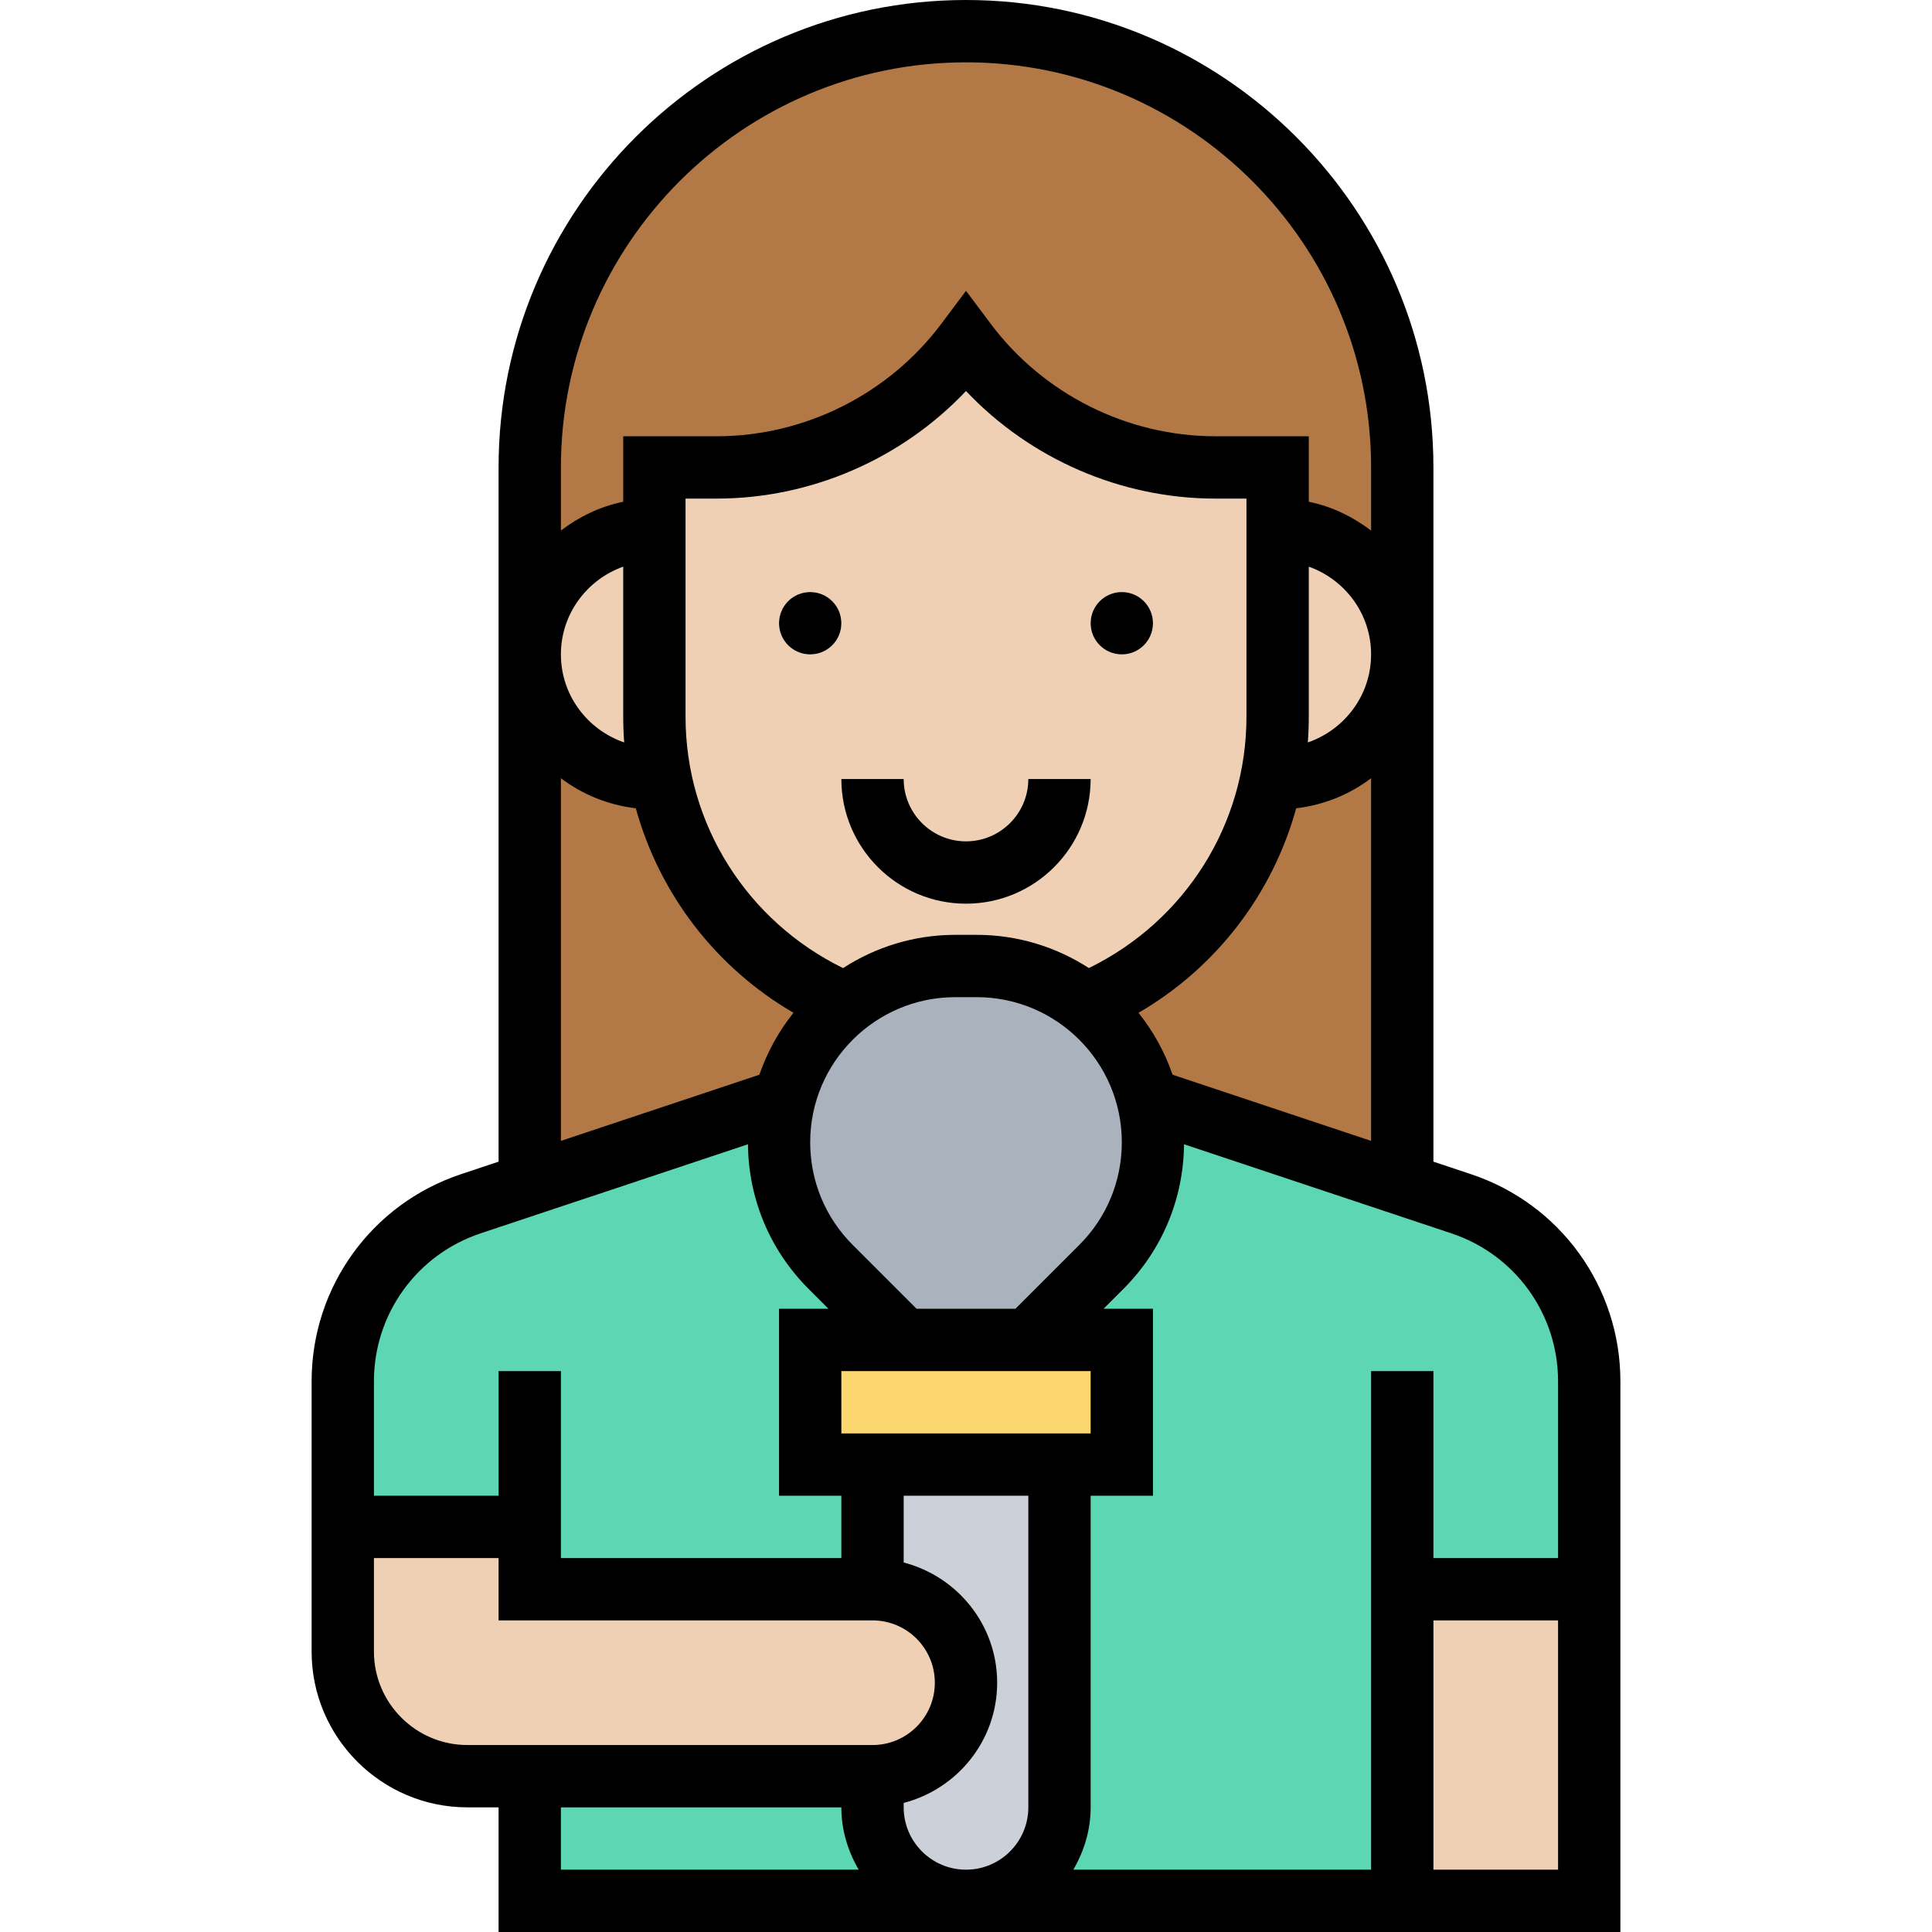 <svg height="496pt" viewBox="-80 0 496 496" width="496pt" xmlns="http://www.w3.org/2000/svg"><path d="m280 408h48v80h-48zm0 0" fill="#f0d0b4"/><path d="m280 408v80h-112c6.641 0 12.641-2.719 16.961-7.039 4.32-4.32 7.039-10.32 7.039-16.961v-88h16v-32h-24l18.719-18.719c8.48-8.48 13.281-20 13.281-32 0-3.84-.48-7.52-1.359-11.043l65.359 21.762 15.199 5.039c19.602 6.562 32.801 24.883 32.801 45.52v53.441zm0 0" fill="#5cd6b3"/><path d="m280 168v136l-65.359-21.762c-2.48-9.84-8.082-18.316-15.762-24.398 24.16-10.078 42.242-31.602 47.441-57.84h1.68c8.801 0 16.801-3.602 22.641-9.359 5.758-5.84 9.359-13.84 9.359-22.641zm0 0" fill="#b27946"/><path d="m280 120v48c0-17.68-14.32-32-32-32v-16h-16c-25.199 0-48.879-11.84-64-32-7.52 10.078-17.281 18.078-28.238 23.52-10.961 5.52-23.121 8.48-35.762 8.48h-16v16c-8.801 0-16.801 3.602-22.641 9.359-5.758 5.84-9.359 13.84-9.359 22.641v-48c0-61.84 50.16-112 112-112 30.879 0 58.879 12.559 79.199 32.801 20.242 20.32 32.801 48.32 32.801 79.199zm0 0" fill="#b27946"/><path d="m248 136c17.68 0 32 14.32 32 32 0 8.801-3.602 16.801-9.359 22.641-5.84 5.758-13.84 9.359-22.641 9.359h-1.68c1.121-5.199 1.68-10.48 1.68-16zm0 0" fill="#f0d0b4"/><path d="m248 136v48c0 5.52-.559 10.801-1.68 16-5.199 26.238-23.281 47.762-47.441 57.84-7.68-6.16-17.52-9.84-28.16-9.84h-5.438c-10.641 0-20.562 3.68-28.242 9.922l-.16-.242c-24-10.078-42-31.602-47.199-57.68-1.121-5.121-1.68-10.48-1.68-16v-64h16c12.641 0 24.801-2.961 35.762-8.48 10.957-5.441 20.719-13.441 28.238-23.52 15.121 20.16 38.801 32 64 32h16zm-32 24c0-4.398-3.602-8-8-8s-8 3.602-8 8 3.602 8 8 8 8-3.602 8-8zm-80 0c0-4.398-3.602-8-8-8s-8 3.602-8 8 3.602 8 8 8 8-3.602 8-8zm0 0" fill="#f0d0b4"/><path d="m214.641 282.238c.879 3.523 1.359 7.203 1.359 11.043 0 12-4.801 23.52-13.281 32l-18.719 18.719h-32l-18.719-18.719c-8.48-8.48-13.281-20-13.281-32 0-3.84.48-7.602 1.359-11.121h.082c2-8.082 6.16-15.199 11.84-20.879 1.199-1.203 2.398-2.32 3.758-3.359 7.68-6.242 17.602-9.922 28.242-9.922h5.438c10.641 0 20.48 3.68 28.16 9.84 7.68 6.082 13.281 14.559 15.762 24.398zm0 0" fill="#aab2bd"/><path d="m208 344v32h-80v-32zm0 0" fill="#fcd770"/><path d="m192 376v88c0 6.641-2.719 12.641-7.039 16.961-4.32 4.32-10.32 7.039-16.961 7.039-13.281 0-24-10.719-24-24v-8c6.641 0 12.641-2.719 16.961-7.039 4.32-4.32 7.039-10.32 7.039-16.961 0-13.281-10.719-24-24-24v-32zm0 0" fill="#ccd1d9"/><path d="m168 488h-112v-32h88v8c0 13.281 10.719 24 24 24zm0 0" fill="#5cd6b3"/><path d="m144 408c13.281 0 24 10.719 24 24 0 6.641-2.719 12.641-7.039 16.961-4.32 4.32-10.32 7.039-16.961 7.039h-104c-17.68 0-32-14.32-32-32v-32h48v16zm0 0" fill="#f0d0b4"/><path d="m56 392h-48v-37.441c0-20.637 13.199-38.957 32.801-45.52l15.199-5.039 65.359-21.84c-.879 3.52-1.359 7.281-1.359 11.121 0 12 4.801 23.52 13.281 32l18.719 18.719h-24v32h16v32h-88zm0 0" fill="#5cd6b3"/><path d="m136.879 257.68.16.242c-1.359 1.039-2.559 2.156-3.758 3.359-5.68 5.68-9.84 12.797-11.84 20.879h-.082l-65.359 21.84v-136c0 17.68 14.32 32 32 32h1.68c5.199 26.078 23.199 47.602 47.199 57.68zm0 0" fill="#b27946"/><path d="m89.68 200h-1.68c-17.68 0-32-14.32-32-32 0-8.801 3.602-16.801 9.359-22.641 5.84-5.758 13.84-9.359 22.641-9.359v48c0 5.52.559 10.879 1.68 16zm0 0" fill="#f0d0b4"/><path d="m168 216c-8.824 0-16-7.176-16-16h-16c0 17.648 14.352 32 32 32s32-14.352 32-32h-16c0 8.824-7.176 16-16 16zm0 0"/><path d="m297.711 301.473-9.711-3.242v-178.23c0-66.168-53.832-120-120-120s-120 53.832-120 120v178.23l-9.711 3.242c-22.906 7.633-38.289 28.984-38.289 53.129v69.398c0 22.055 17.945 40 40 40h8v32h288v-141.398c0-24.145-15.383-45.496-38.289-53.129zm22.289 53.129v45.398h-32v-48h-16v128h-76.449c2.754-4.727 4.449-10.145 4.449-16v-80h16v-48h-12.688l5.086-5.09c9.938-9.934 15.441-23.109 15.578-37.148l68.672 22.887c16.359 5.457 27.352 20.703 27.352 37.953zm-168 109.398v-1.137c13.762-3.574 24-16 24-30.863s-10.238-27.289-24-30.863v-17.137h32v80c0 8.824-7.176 16-16 16s-16-7.176-16-16zm-13.09-144.398c-7.039-7.043-10.91-16.395-10.91-26.344 0-20.547 16.711-37.258 37.258-37.258h5.496c20.535 0 37.246 16.711 37.246 37.258 0 9.949-3.871 19.309-10.91 26.344l-16.402 16.398h-25.375zm60.641-71.074c-8.312-5.367-18.191-8.527-28.809-8.527h-5.496c-10.613 0-20.492 3.16-28.805 8.535-24.625-12.055-40.441-36.871-40.441-64.535v-56h8c24.223 0 47.496-10.176 64-27.617 16.504 17.441 39.777 27.617 64 27.617h8v56c0 27.688-15.809 52.48-40.449 64.527zm-63.551 119.473v-16h64v16zm85.039-92.09c-2.008-5.812-4.977-11.184-8.75-15.895 20-11.633 34.414-30.52 40.48-52.504 7.176-.863 13.734-3.559 19.23-7.719v93.102zm34.961-91.91v-38.527c9.289 3.312 16 12.113 16 22.527 0 10.504-6.824 19.359-16.246 22.602.168-2.188.246-4.387.246-6.602zm-88-168c57.344 0 104 46.656 104 104v16.207c-4.672-3.535-10.055-6.184-16-7.391v-16.816h-24c-22.543 0-44.07-10.77-57.602-28.801l-6.398-8.535-6.398 8.535c-13.531 18.031-35.059 28.801-57.602 28.801h-24v16.809c-5.945 1.215-11.328 3.855-16 7.391v-16.199c0-57.344 46.656-104 104-104zm-87.754 174.602c-9.422-3.242-16.246-12.098-16.246-22.602 0-10.414 6.711-19.215 16-22.527v38.527c0 2.215.078 4.414.246 6.602zm-16.246 9.191c5.496 4.16 12.055 6.855 19.23 7.719 6.074 21.969 20.488 40.863 40.48 52.496-3.773 4.711-6.742 10.082-8.758 15.902l-50.953 16.984zm-20.648 116.855 68.672-22.887c.129 14.031 5.633 27.207 15.578 37.148l5.086 5.09h-12.688v48h16v16h-72v-48h-16v32h-32v-29.398c0-17.25 10.992-32.496 27.352-37.953zm-27.352 107.352v-24h32v16h96c8.824 0 16 7.176 16 16s-7.176 16-16 16h-104c-13.23 0-24-10.77-24-24zm48 40h72c0 5.855 1.695 11.273 4.449 16h-76.449zm224 16v-64h32v64zm0 0"/><path d="m136 160c0 4.418-3.582 8-8 8s-8-3.582-8-8 3.582-8 8-8 8 3.582 8 8zm0 0"/><path d="m216 160c0 4.418-3.582 8-8 8s-8-3.582-8-8 3.582-8 8-8 8 3.582 8 8zm0 0"/></svg>